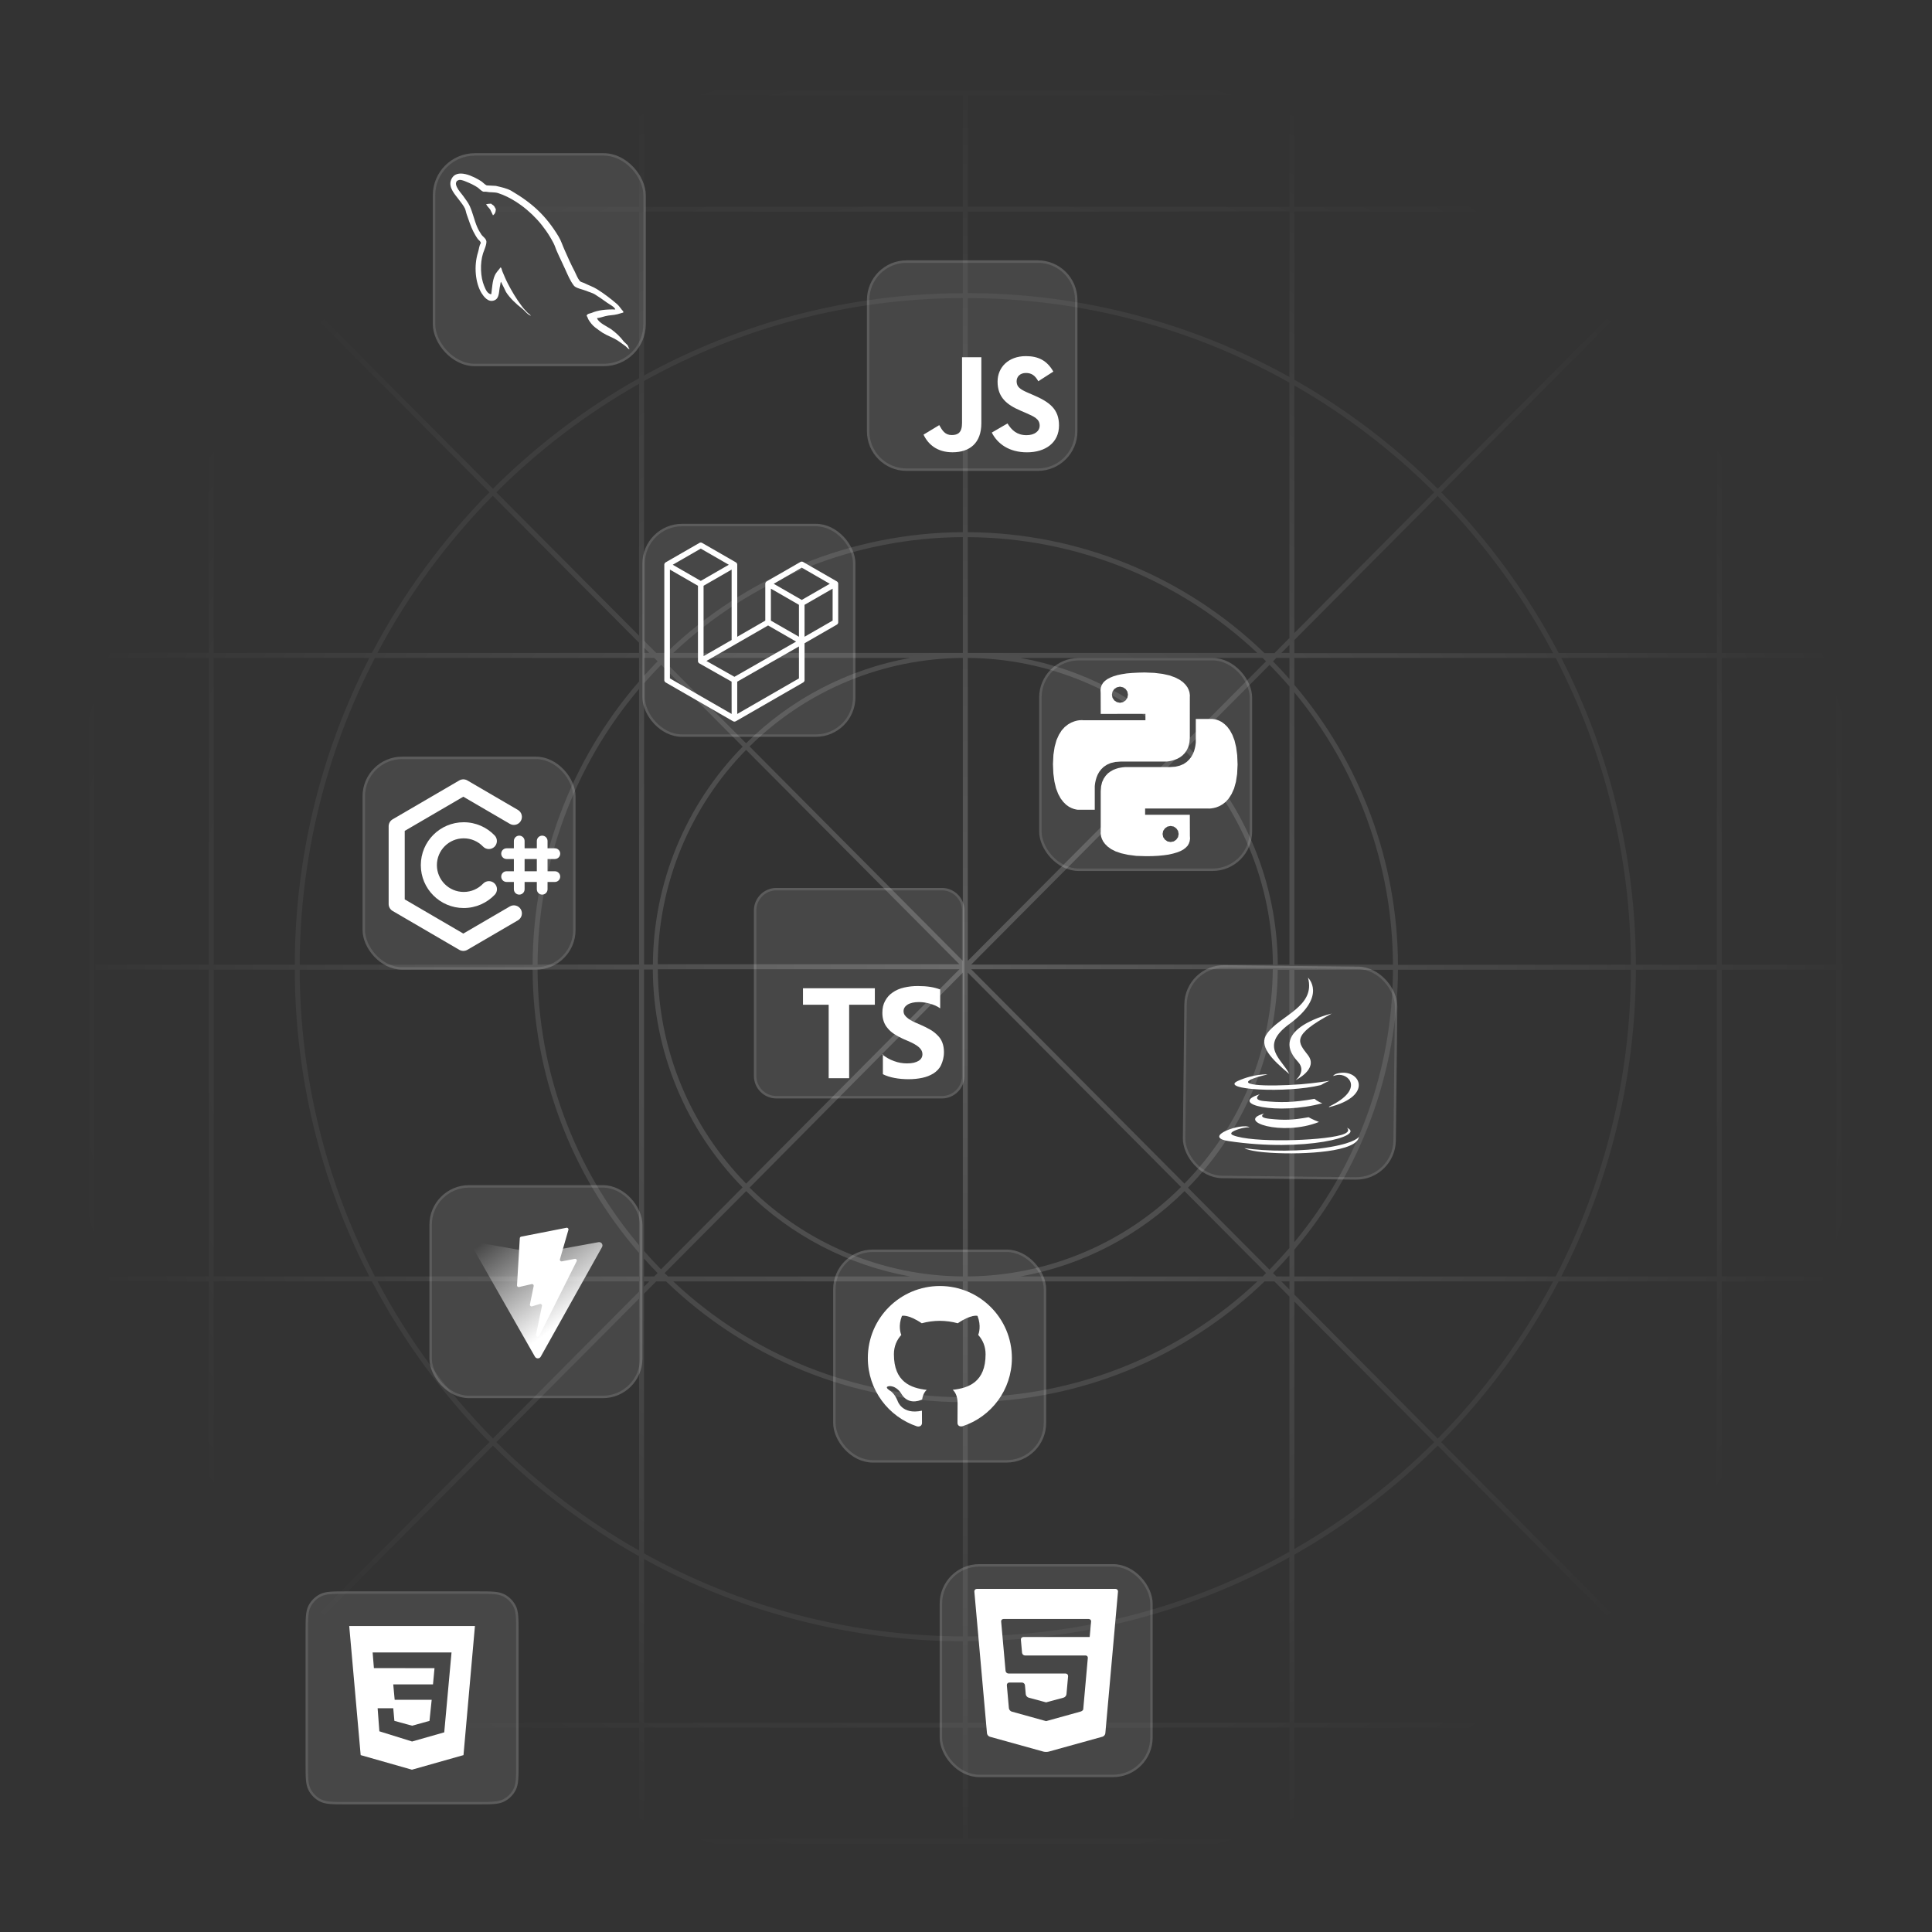 <svg xmlns="http://www.w3.org/2000/svg" xmlns:xlink="http://www.w3.org/1999/xlink" version="1.1" width="1000" height="1000" viewBox="0 0 1000 1000" xml:space="preserve">
<rect x="0" y="0" width="1000" height="1000" fill="#333333" stroke="none"/>
<desc>Created with Fabric.js 3.5.0</desc>
<defs>
</defs>
<rect x="0" y="0" width="100%" height="100%" fill="rgba(0,0,0,0)"/>
<g transform="matrix(0.111 0 0 0.111 245.56 447.792)" id="199814">
<g style="" vector-effect="non-scaling-stroke">
		<g transform="matrix(50 0 0 50 -72.426 0.007)" id="700717">
<path style="stroke: none; stroke-width: 1; stroke-dasharray: none; stroke-linecap: butt; stroke-dashoffset: 0; stroke-linejoin: miter; stroke-miterlimit: 4; is-custom-font: none; font-file-url: none; fill: rgb(255,255,255); fill-rule: nonzero; opacity: 1;" transform=" translate(-6.551, -8)" d="M 7 5.5 C 5.619 5.5 4.5 6.619 4.5 8 C 4.5 9.381 5.619 10.5 7 10.5 C 7.712 10.5 8.354 10.204 8.81 9.725 C 9.096 9.425 9.571 9.414 9.87 9.7 C 10.17 9.986 10.182 10.46 9.896 10.76 C 9.168 11.523 8.139 12 7 12 C 4.791 12 3 10.209 3 8 C 3 5.791 4.791 4 7 4 C 8.134 4 9.16 4.473 9.887 5.231 C 10.173 5.53 10.164 6.004 9.865 6.291 C 9.566 6.578 9.091 6.568 8.804 6.269 C 8.348 5.794 7.709 5.5 7 5.5 Z" stroke-linecap="round"/>
</g>
		<g transform="matrix(50 0 0 50 -89.283 0.001)" id="449006">
<path style="stroke: none; stroke-width: 1; stroke-dasharray: none; stroke-linecap: butt; stroke-dashoffset: 0; stroke-linejoin: miter; stroke-miterlimit: 4; is-custom-font: none; font-file-url: none; fill: rgb(255,255,255); fill-rule: nonzero; opacity: 1;" transform=" translate(-6.214, -8)" d="M 6.586 0.102 C 6.82 -0.034 7.109 -0.034 7.342 0.102 L 12.056 2.852 C 12.414 3.061 12.535 3.52 12.326 3.878 C 12.118 4.236 11.659 4.357 11.301 4.148 L 6.964 1.618 L 1.5 4.806 V 11.194 L 6.964 14.382 L 11.301 11.852 C 11.659 11.643 12.118 11.764 12.326 12.122 C 12.535 12.48 12.414 12.939 12.056 13.148 L 7.342 15.898 C 7.109 16.034 6.82 16.034 6.586 15.898 L 0.372 12.273 C 0.142 12.138 0 11.892 0 11.625 V 4.375 C 0 4.108 0.142 3.862 0.372 3.727 L 6.586 0.102 Z" stroke-linecap="round"/>
</g>
		<g transform="matrix(50 0 0 50 208.995 0)" id="340310">
<path style="stroke: none; stroke-width: 1; stroke-dasharray: none; stroke-linecap: butt; stroke-dashoffset: 0; stroke-linejoin: miter; stroke-miterlimit: 4; is-custom-font: none; font-file-url: none; fill: rgb(255,255,255); fill-rule: nonzero; opacity: 1;" transform=" translate(-12.18, -8)" d="M 12.18 5.25 C 12.456 5.25 12.68 5.474 12.68 5.75 V 10.25 C 12.68 10.526 12.456 10.75 12.18 10.75 C 11.904 10.75 11.68 10.526 11.68 10.25 V 5.75 C 11.68 5.474 11.904 5.25 12.18 5.25 Z" stroke-linecap="round"/>
</g>
		<g transform="matrix(50 0 0 50 316.005 0)" id="826143">
<path style="stroke: none; stroke-width: 1; stroke-dasharray: none; stroke-linecap: butt; stroke-dashoffset: 0; stroke-linejoin: miter; stroke-miterlimit: 4; is-custom-font: none; font-file-url: none; fill: rgb(255,255,255); fill-rule: nonzero; opacity: 1;" transform=" translate(-14.32, -8)" d="M 14.32 5.25 C 14.596 5.25 14.82 5.474 14.82 5.75 V 10.25 C 14.82 10.526 14.596 10.75 14.32 10.75 C 14.044 10.75 13.82 10.526 13.82 10.25 V 5.75 C 13.82 5.474 14.044 5.25 14.32 5.25 Z" stroke-linecap="round"/>
</g>
		<g transform="matrix(50 0 0 50 262.5 -53.504)" id="309558">
<path style="stroke: none; stroke-width: 1; stroke-dasharray: none; stroke-linecap: butt; stroke-dashoffset: 0; stroke-linejoin: miter; stroke-miterlimit: 4; is-custom-font: none; font-file-url: none; fill: rgb(255,255,255); fill-rule: nonzero; opacity: 1;" transform=" translate(-13.25, -6.93)" d="M 10.5 6.93 C 10.5 6.654 10.724 6.43 11 6.43 H 15.5 C 15.776 6.43 16 6.654 16 6.93 C 16 7.206 15.776 7.43 15.5 7.43 H 11 C 10.724 7.43 10.5 7.206 10.5 6.93 Z" stroke-linecap="round"/>
</g>
		<g transform="matrix(50 0 0 50 262.5 53.504)" id="582192">
<path style="stroke: none; stroke-width: 1; stroke-dasharray: none; stroke-linecap: butt; stroke-dashoffset: 0; stroke-linejoin: miter; stroke-miterlimit: 4; is-custom-font: none; font-file-url: none; fill: rgb(255,255,255); fill-rule: nonzero; opacity: 1;" transform=" translate(-13.25, -9.07)" d="M 10.5 9.07 C 10.5 8.794 10.724 8.57 11 8.57 H 15.5 C 15.776 8.57 16 8.794 16 9.07 C 16 9.346 15.776 9.57 15.5 9.57 H 11 C 10.724 9.57 10.5 9.346 10.5 9.07 Z" stroke-linecap="round"/>
</g>
</g>
</g>
<g transform="matrix(4.083 0 0 3.789 667.215 551.514)" id="75686">
<path style="stroke: none; stroke-width: 0; stroke-dasharray: none; stroke-linecap: butt; stroke-dashoffset: 0; stroke-linejoin: miter; stroke-miterlimit: 4; is-custom-font: none; font-file-url: none; fill: rgb(255,255,255); fill-rule: nonzero; opacity: 1;" vector-effect="non-scaling-stroke" transform=" translate(-12, -12)" d="M 8.851 18.56 s -0.917 0.534 0.653 0.714 c 1.902 0.218 2.874 0.187 4.969 -0.211 c 0 0 0.552 0.346 1.321 0.646 c -4.699 2.013 -10.633 -0.118 -6.943 -1.149 M 8.276 15.933 s -1.028 0.761 0.542 0.924 c 2.032 0.209 3.636 0.227 6.413 -0.308 c 0 0 0.384 0.389 0.987 0.602 c -5.679 1.661 -12.007 0.13 -7.942 -1.218 M 13.116 11.475 c 1.158 1.333 -0.304 2.533 -0.304 2.533 s 2.939 -1.518 1.589 -3.418 c -1.261 -1.772 -2.228 -2.652 3.007 -5.688 c 0 -0.001 -8.216 2.051 -4.292 6.573 M 19.33 20.504 s 0.679 0.559 -0.747 0.991 c -2.712 0.822 -11.288 1.069 -13.669 0.033 c -0.856 -0.373 0.75 -0.89 1.254 -0.998 c 0.527 -0.114 0.828 -0.093 0.828 -0.093 c -0.953 -0.671 -6.156 1.317 -2.643 1.887 c 9.58 1.553 17.462 -0.7 14.977 -1.82 M 9.292 13.21 s -4.362 1.036 -1.544 1.412 c 1.189 0.159 3.561 0.123 5.77 -0.062 c 1.806 -0.152 3.618 -0.477 3.618 -0.477 s -0.637 0.272 -1.098 0.587 c -4.429 1.165 -12.986 0.623 -10.522 -0.568 c 2.082 -1.006 3.776 -0.892 3.776 -0.892 M 17.116 17.584 c 4.503 -2.34 2.421 -4.589 0.968 -4.285 c -0.355 0.074 -0.515 0.138 -0.515 0.138 s 0.132 -0.207 0.385 -0.297 c 2.875 -1.011 5.086 2.981 -0.928 4.562 c 0 -0.001 0.07 -0.062 0.09 -0.118 M 14.401 0 s 2.494 2.494 -2.365 6.33 c -3.896 3.077 -0.888 4.832 -0.001 6.836 c -2.274 -2.053 -3.943 -3.858 -2.824 -5.539 c 1.644 -2.469 6.197 -3.665 5.19 -7.627 M 9.734 23.924 c 4.322 0.277 10.959 -0.153 11.116 -2.198 c 0 0 -0.302 0.775 -3.572 1.391 c -3.688 0.694 -8.239 0.613 -10.937 0.168 c 0 -0.001 0.553 0.457 3.393 0.639" stroke-linecap="round"/>
</g>
<g transform="matrix(3.962 0 0 3.962 592.795 395.618)" id="798480">
<path style="stroke: none; stroke-width: 0; stroke-dasharray: none; stroke-linecap: butt; stroke-dashoffset: 0; stroke-linejoin: miter; stroke-miterlimit: 4; is-custom-font: none; font-file-url: none; fill: rgb(255,255,255); fill-rule: nonzero; opacity: 1;" vector-effect="non-scaling-stroke" transform=" translate(-12.06, -12)" d="M 14.31 0.18 l 0.9 0.2 l 0.73 0.26 l 0.59 0.3 l 0.45 0.32 l 0.34 0.34 l 0.25 0.34 l 0.16 0.33 l 0.1 0.3 l 0.04 0.26 l 0.02 0.2 l -0.01 0.13 V 8.5 l -0.05 0.63 l -0.13 0.55 l -0.21 0.46 l -0.26 0.38 l -0.3 0.31 l -0.33 0.25 l -0.35 0.19 l -0.35 0.14 l -0.33 0.1 l -0.3 0.07 l -0.26 0.04 l -0.21 0.02 H 8.83 l -0.69 0.05 l -0.59 0.14 l -0.5 0.22 l -0.41 0.27 l -0.33 0.32 l -0.27 0.35 l -0.2 0.36 l -0.15 0.37 l -0.1 0.35 l -0.07 0.32 l -0.04 0.27 l -0.02 0.21 v 3.06 H 3.23 l -0.21 -0.03 l -0.28 -0.07 l -0.32 -0.12 l -0.35 -0.18 l -0.36 -0.26 l -0.36 -0.36 l -0.35 -0.46 l -0.32 -0.59 l -0.28 -0.73 l -0.21 -0.88 l -0.14 -1.05 L 0 11.97 l 0.06 -1.22 l 0.16 -1.04 l 0.24 -0.87 l 0.32 -0.71 l 0.36 -0.57 l 0.4 -0.44 l 0.42 -0.33 l 0.42 -0.24 l 0.4 -0.16 l 0.36 -0.1 l 0.32 -0.05 l 0.24 -0.01 h 0.16 l 0.06 0.01 h 8.16 v -0.83 H 6.24 l -0.01 -2.75 l -0.02 -0.37 l 0.05 -0.34 l 0.11 -0.31 l 0.17 -0.28 l 0.25 -0.26 l 0.31 -0.23 l 0.38 -0.2 l 0.44 -0.18 l 0.51 -0.15 l 0.58 -0.12 l 0.64 -0.1 l 0.71 -0.06 l 0.77 -0.04 l 0.84 -0.02 l 1.27 0.05 l 1.07 0.13 z m -6.3 1.98 l -0.23 0.33 l -0.08 0.41 l 0.08 0.41 l 0.23 0.34 l 0.33 0.22 l 0.41 0.09 l 0.41 -0.09 l 0.33 -0.22 l 0.23 -0.34 l 0.08 -0.41 l -0.08 -0.41 l -0.23 -0.33 l -0.33 -0.22 l -0.41 -0.09 l -0.41 0.09 l -0.33 0.22 z M 21.1 6.11 l 0.28 0.06 l 0.32 0.12 l 0.35 0.18 l 0.36 0.27 l 0.36 0.35 l 0.35 0.47 l 0.32 0.59 l 0.28 0.73 l 0.21 0.88 l 0.14 1.04 l 0.05 1.23 l -0.06 1.23 l -0.16 1.04 l -0.24 0.86 l -0.32 0.71 l -0.36 0.57 l -0.4 0.45 l -0.42 0.33 l -0.42 0.24 l -0.4 0.16 l -0.36 0.09 l -0.32 0.05 l -0.24 0.02 l -0.16 -0.01 h -8.22 v 0.82 h 5.84 l 0.01 2.76 l 0.02 0.36 l -0.05 0.34 l -0.11 0.31 l -0.17 0.29 l -0.25 0.25 l -0.31 0.24 l -0.38 0.2 l -0.44 0.17 l -0.51 0.15 l -0.58 0.13 l -0.64 0.09 l -0.71 0.07 l -0.77 0.04 l -0.84 0.01 l -1.27 -0.04 l -1.07 -0.14 l -0.9 -0.2 l -0.73 -0.25 l -0.59 -0.3 l -0.45 -0.33 l -0.34 -0.34 l -0.25 -0.34 l -0.16 -0.33 l -0.1 -0.3 l -0.04 -0.25 l -0.02 -0.2 l 0.01 -0.13 v -5.34 l 0.05 -0.64 l 0.13 -0.54 l 0.21 -0.46 l 0.26 -0.38 l 0.3 -0.32 l 0.33 -0.24 l 0.35 -0.2 l 0.35 -0.14 l 0.33 -0.1 l 0.3 -0.06 l 0.26 -0.04 l 0.21 -0.02 l 0.13 -0.01 h 5.84 l 0.69 -0.05 l 0.59 -0.14 l 0.5 -0.21 l 0.41 -0.28 l 0.33 -0.32 l 0.27 -0.35 l 0.2 -0.36 l 0.15 -0.36 l 0.1 -0.35 l 0.07 -0.32 l 0.04 -0.28 l 0.02 -0.21 V 6.07 h 2.09 l 0.14 0.01 l 0.21 0.03 z m -6.47 14.25 l -0.23 0.33 l -0.08 0.41 l 0.08 0.41 l 0.23 0.33 l 0.33 0.23 l 0.41 0.08 l 0.41 -0.08 l 0.33 -0.23 l 0.23 -0.33 l 0.08 -0.41 l -0.08 -0.41 l -0.23 -0.33 l -0.33 -0.23 l -0.41 -0.08 l -0.41 0.08 l -0.33 0.23 z" stroke-linecap="round"/>
</g>
<g transform="matrix(0.181 0 0 0.181 388.851 327.169)" id="784588">
<path style="stroke: none; stroke-width: 0; stroke-dasharray: none; stroke-linecap: butt; stroke-dashoffset: 0; stroke-linejoin: miter; stroke-miterlimit: 4; is-custom-font: none; font-file-url: none; fill: rgb(255,255,255); fill-rule: nonzero; opacity: 1;" vector-effect="non-scaling-stroke" transform=" translate(-255.985, -255.999)" d="M 504.4 115.83 a 5.72 5.72 0 0 0 -0.28 -0.68 a 8.52 8.52 0 0 0 -0.53 -1.25 a 6 6 0 0 0 -0.54 -0.71 a 9.36 9.36 0 0 0 -0.72 -0.94 c -0.23 -0.22 -0.52 -0.4 -0.77 -0.6 a 8.84 8.84 0 0 0 -0.9 -0.68 L 404.4 55.55 a 8 8 0 0 0 -8 0 L 300.12 111 h 0 a 8.07 8.07 0 0 0 -0.88 0.69 a 7.68 7.68 0 0 0 -0.78 0.6 a 8.23 8.23 0 0 0 -0.72 0.93 c -0.17 0.24 -0.39 0.45 -0.54 0.71 a 9.7 9.7 0 0 0 -0.52 1.25 c -0.08 0.23 -0.21 0.44 -0.28 0.68 a 8.08 8.08 0 0 0 -0.28 2.08 V 223.18 l -80.22 46.19 V 63.44 a 7.8 7.8 0 0 0 -0.28 -2.09 c -0.06 -0.24 -0.2 -0.45 -0.28 -0.68 a 8.35 8.35 0 0 0 -0.52 -1.24 c -0.14 -0.26 -0.37 -0.47 -0.54 -0.72 a 9.36 9.36 0 0 0 -0.72 -0.94 a 9.46 9.46 0 0 0 -0.78 -0.6 a 9.8 9.8 0 0 0 -0.88 -0.68 h 0 L 115.61 1.07 a 8 8 0 0 0 -8 0 L 11.34 56.49 h 0 a 6.52 6.52 0 0 0 -0.88 0.69 a 7.81 7.81 0 0 0 -0.79 0.6 a 8.15 8.15 0 0 0 -0.71 0.93 c -0.18 0.25 -0.4 0.46 -0.55 0.72 a 7.88 7.88 0 0 0 -0.51 1.24 a 6.46 6.46 0 0 0 -0.29 0.67 a 8.18 8.18 0 0 0 -0.28 2.1 v 329.7 a 8 8 0 0 0 4 6.95 l 192.5 110.84 a 8.83 8.83 0 0 0 1.33 0.54 c 0.21 0.08 0.41 0.2 0.63 0.26 a 7.92 7.92 0 0 0 4.1 0 c 0.2 -0.05 0.37 -0.16 0.55 -0.22 a 8.6 8.6 0 0 0 1.4 -0.58 L 404.4 400.09 a 8 8 0 0 0 4 -6.95 V 287.88 l 92.24 -53.11 a 8 8 0 0 0 4 -7 V 117.92 A 8.63 8.63 0 0 0 504.4 115.83 Z M 111.6 17.28 h 0 l 80.19 46.15 l -80.2 46.18 L 31.41 63.44 Z m 88.25 60 V 278.6 l -46.53 26.79 l -33.69 19.4 V 123.5 l 46.53 -26.79 Z m 0 412.78 L 23.37 388.5 V 77.32 L 57.06 96.7 l 46.52 26.8 V 338.68 a 6.94 6.94 0 0 0 0.12 0.9 a 8 8 0 0 0 0.16 1.18 h 0 a 5.92 5.92 0 0 0 0.38 0.9 a 6.38 6.38 0 0 0 0.42 1 v 0 a 8.54 8.54 0 0 0 0.6 0.78 a 7.62 7.62 0 0 0 0.66 0.84 l 0 0 c 0.23 0.22 0.52 0.38 0.77 0.58 a 8.93 8.93 0 0 0 0.86 0.66 l 0 0 l 0 0 l 92.19 52.18 Z m 8 -106.17 l -80.06 -45.32 l 84.09 -48.41 l 92.26 -53.11 l 80.13 46.13 l -58.8 33.56 Z m 184.52 4.57 L 215.88 490.11 V 397.8 L 346.6 323.2 l 45.77 -26.15 Z m 0 -119.13 L 358.68 250 l -46.53 -26.79 V 131.79 l 33.69 19.4 L 392.37 178 Z m 8 -105.28 l -80.2 -46.17 l 80.2 -46.16 l 80.18 46.15 Z m 8 105.28 V 178 L 455 151.19 l 33.68 -19.4 v 91.39 h 0 Z" stroke-linecap="round"/>
</g>
<g transform="matrix(0.181 0 0 0.181 279.438 135.313)" id="124805">
<g style="" vector-effect="non-scaling-stroke">
		<g transform="matrix(21.333 0 0 21.333 -139.925 -148.459)" id="772352">
<path style="stroke: none; stroke-width: 1; stroke-dasharray: none; stroke-linecap: butt; stroke-dashoffset: 0; stroke-linejoin: miter; stroke-miterlimit: 4; is-custom-font: none; font-file-url: none; fill: rgb(255,255,255); fill-rule: evenodd; opacity: 1;" transform=" translate(-5.441, -5.041)" d="M 5.457 4.257 c -0.277 0 -0.472 0.033 -0.669 0.082 v 0.033 H 4.82 c 0.132 0.261 0.36 0.441 0.522 0.67 c 0.131 0.261 0.246 0.521 0.376 0.783 C 5.734 5.808 5.75 5.791 5.75 5.791 c 0.23 -0.162 0.344 -0.424 0.344 -0.816 C 5.996 4.86 5.98 4.747 5.898 4.632 C 5.8 4.469 5.588 4.388 5.457 4.257 L 5.457 4.257 z" stroke-linecap="round"/>
</g>
		<g transform="matrix(21.333 0 0 21.333 -0.012 0.009)" id="166982">
<path style="stroke: none; stroke-width: 1; stroke-dasharray: none; stroke-linecap: butt; stroke-dashoffset: 0; stroke-linejoin: miter; stroke-miterlimit: 4; is-custom-font: none; font-file-url: none; fill: rgb(255,255,255); fill-rule: evenodd; opacity: 1;" transform=" translate(-11.999, -12.001)" d="M 22.107 18.442 c -1.307 -0.033 -2.318 0.098 -3.167 0.457 c -0.245 0.098 -0.636 0.098 -0.67 0.408 c 0.131 0.13 0.147 0.342 0.262 0.523 c 0.196 0.326 0.537 0.766 0.848 0.996 c 0.343 0.261 0.686 0.521 1.045 0.75 c 0.636 0.393 1.355 0.621 1.974 1.013 c 0.36 0.228 0.718 0.522 1.079 0.767 c 0.179 0.13 0.292 0.343 0.521 0.424 V 23.73 c -0.115 -0.146 -0.147 -0.359 -0.261 -0.523 c -0.163 -0.162 -0.327 -0.31 -0.49 -0.472 c -0.474 -0.637 -1.062 -1.191 -1.697 -1.648 c -0.523 -0.36 -1.666 -0.85 -1.877 -1.452 c 0 0 -0.017 -0.017 -0.033 -0.033 c 0.359 -0.033 0.784 -0.164 1.127 -0.263 c 0.554 -0.146 1.06 -0.113 1.631 -0.26 c 0.262 -0.066 0.523 -0.148 0.785 -0.228 v -0.148 c -0.295 -0.293 -0.506 -0.686 -0.817 -0.963 c -0.832 -0.718 -1.747 -1.419 -2.693 -2.008 c -0.507 -0.327 -1.16 -0.538 -1.699 -0.816 c -0.195 -0.098 -0.521 -0.146 -0.636 -0.311 c -0.294 -0.359 -0.458 -0.832 -0.67 -1.257 c -0.473 -0.897 -0.931 -1.892 -1.338 -2.84 c -0.294 -0.636 -0.473 -1.272 -0.832 -1.86 c -1.682 -2.775 -3.51 -4.456 -6.317 -6.105 C 7.579 2.2 6.861 2.053 6.094 1.874 C 5.685 1.856 5.278 1.825 4.87 1.809 C 4.608 1.694 4.346 1.384 4.118 1.237 c -0.931 -0.587 -3.329 -1.86 -4.015 -0.179 c -0.441 1.062 0.653 2.106 1.029 2.645 c 0.277 0.375 0.637 0.8 0.832 1.224 C 2.078 5.204 2.11 5.498 2.225 5.791 c 0.261 0.718 0.505 1.518 0.849 2.188 C 3.253 8.322 3.449 8.682 3.677 8.99 c 0.132 0.181 0.36 0.261 0.409 0.556 C 3.858 9.872 3.84 10.362 3.71 10.77 c -0.587 1.845 -0.359 4.13 0.474 5.484 c 0.261 0.408 0.881 1.306 1.714 0.963 c 0.734 -0.293 0.571 -1.224 0.783 -2.039 c 0.049 -0.197 0.016 -0.327 0.114 -0.457 v 0.033 c 0.228 0.456 0.457 0.896 0.67 1.355 c 0.506 0.799 1.387 1.632 2.123 2.186 c 0.391 0.295 0.701 0.8 1.191 0.98 v -0.049 h -0.032 c -0.098 -0.146 -0.245 -0.212 -0.375 -0.326 c -0.294 -0.294 -0.62 -0.653 -0.849 -0.98 c -0.685 -0.914 -1.29 -1.926 -1.828 -2.971 c -0.262 -0.507 -0.49 -1.062 -0.702 -1.567 c -0.098 -0.195 -0.098 -0.49 -0.261 -0.587 c -0.246 0.359 -0.604 0.669 -0.783 1.109 c -0.31 0.703 -0.343 1.568 -0.458 2.466 c -0.065 0.017 -0.032 0 -0.065 0.032 c -0.522 -0.13 -0.701 -0.669 -0.898 -1.125 c -0.489 -1.16 -0.572 -3.021 -0.147 -4.36 c 0.114 -0.342 0.605 -1.419 0.408 -1.746 C 4.689 8.859 4.363 8.682 4.184 8.436 c -0.212 -0.31 -0.442 -0.701 -0.587 -1.045 c -0.392 -0.914 -0.589 -1.926 -1.012 -2.84 c -0.196 -0.425 -0.54 -0.866 -0.816 -1.257 C 1.458 2.853 1.115 2.543 0.87 2.021 c -0.081 -0.18 -0.195 -0.474 -0.065 -0.669 c 0.032 -0.131 0.098 -0.18 0.229 -0.213 C 1.245 0.96 1.85 1.188 2.061 1.286 C 2.666 1.53 3.172 1.76 3.677 2.102 c 0.229 0.164 0.474 0.474 0.767 0.556 h 0.343 c 0.522 0.113 1.11 0.032 1.6 0.179 c 0.864 0.277 1.648 0.685 2.35 1.126 c 2.138 1.355 3.901 3.282 5.092 5.583 c 0.196 0.375 0.279 0.718 0.458 1.109 c 0.343 0.802 0.768 1.618 1.11 2.4 c 0.343 0.767 0.67 1.55 1.16 2.188 c 0.244 0.342 1.224 0.522 1.665 0.702 c 0.326 0.146 0.832 0.277 1.126 0.456 c 0.555 0.342 1.109 0.735 1.632 1.111 C 21.241 17.708 22.058 18.115 22.107 18.442 L 22.107 18.442 z" stroke-linecap="round"/>
</g>
</g>
</g>
<g transform="matrix(1.367 0 0 1.367 500.015 500.015)" id="982788">
<g style="" vector-effect="non-scaling-stroke">
		<g transform="matrix(1 0 0 1 -0.001 0.438)" id="344617">
<radialGradient id="SVGID_6" gradientUnits="userSpaceOnUse" gradientTransform="matrix(0 349.759 -349.759 0 332 332.938)" cx="0" cy="0" r="1" fx="0" fy="0">
<stop offset="0%" style="stop-color:rgb(255,255,255);stop-opacity: 1"/>
<stop offset="100%" style="stop-color:rgb(255,255,255);stop-opacity: 0"/>
</radialGradient>
<path style="stroke: none; stroke-width: 1; stroke-dasharray: none; stroke-linecap: butt; stroke-dashoffset: 0; stroke-linejoin: miter; stroke-miterlimit: 4; is-custom-font: none; font-file-url: none; fill: url(#SVGID_6); fill-rule: nonzero; opacity: 0.2;" transform=" translate(-332, -332.938)" d="M 663.459 504.085 V 333.877 H 663.999 V 331.998 H 663.459 V 161.791 C 663.449 120.049 647.205 79.947 618.163 49.966 V 46.877 H 663.459 V 44.986 H 619.475 L 661.709 2.521 L 660.422 1.234 L 618.201 43.699 V 2.148 H 616.323 V 44.986 H 613.131 C 583.581 16.738 544.283 0.963 503.404 0.938 H 160.042 C 119.18 0.976 79.903 16.75 50.366 44.986 H 47.162 V 2.148 H 45.296 V 43.66 L 3.075 1.195 L 1.789 2.482 L 44.009 44.947 H 2.677 V 46.826 H 45.296 V 49.966 C 16.25 79.945 0.006 120.048 0 161.791 V 504.085 C 0.006 545.827 16.25 585.93 45.296 615.909 V 619.049 H 2.677 V 620.928 H 43.971 L 1.75 663.393 L 3.037 664.68 L 45.258 622.215 V 663.728 H 47.123 V 620.889 H 50.328 C 79.874 649.134 119.167 664.909 160.042 664.937 H 503.404 C 544.27 664.902 583.552 649.128 613.093 620.889 H 616.284 V 663.728 H 618.163 V 622.215 L 660.383 664.68 L 661.67 663.393 L 619.437 620.928 H 663.999 V 619.049 H 618.163 V 615.909 C 647.198 585.923 663.441 545.825 663.459 504.085 Z M 661.58 504.085 C 661.577 544.662 646.041 583.698 618.163 613.181 V 451.904 H 660.911 V 450.038 H 618.163 V 333.877 H 661.58 V 504.085 Z M 449.525 450.038 L 448.238 448.751 C 450.374 446.581 452.446 444.35 454.453 442.06 V 450.038 H 449.525 Z M 454.453 451.917 V 454.993 L 451.391 451.917 H 454.453 Z M 210.073 450.038 V 443.282 C 211.746 445.148 213.471 446.963 215.221 448.751 L 213.934 450.038 H 210.073 Z M 212.068 451.917 L 210.073 453.899 V 451.904 L 212.068 451.917 Z M 213.934 215.837 L 215.221 217.124 C 213.471 218.912 211.746 220.74 210.073 222.593 V 215.837 H 213.934 Z M 210.073 213.958 V 211.977 L 212.068 213.971 L 210.073 213.958 Z M 454.453 215.837 V 223.815 C 452.446 221.525 450.374 219.294 448.238 217.124 L 449.525 215.837 H 454.453 Z M 451.391 213.958 L 454.453 210.883 V 213.958 H 451.391 Z M 454.453 331.985 H 450.052 C 449.857 301.112 437.666 271.524 416.055 249.474 L 446.938 218.462 C 449.512 221.096 452.026 223.828 454.479 226.659 L 454.453 331.985 Z M 456.319 228.885 C 480.321 257.894 493.511 294.334 493.637 331.985 H 456.319 V 228.885 Z M 414.729 250.761 C 436.001 272.447 448 301.558 448.187 331.934 H 333.981 L 414.729 250.761 Z M 332.669 330.544 V 215.837 C 362.941 216.048 391.925 228.115 413.404 249.449 L 332.669 330.544 Z M 330.79 330.544 L 250.042 249.359 C 271.545 228.064 300.528 216.032 330.79 215.837 V 330.544 Z M 329.503 331.831 H 215.272 C 215.466 301.456 227.464 272.348 248.729 250.658 L 329.503 331.831 Z M 329.503 333.71 L 248.755 414.882 C 227.49 393.193 215.492 364.084 215.298 333.71 H 329.503 Z M 330.79 334.997 V 450.038 C 300.512 449.826 271.523 437.754 250.042 416.414 L 330.79 334.997 Z M 332.669 334.997 L 413.404 416.169 C 391.969 437.601 362.979 449.763 332.669 450.038 V 334.997 Z M 333.956 333.71 H 448.148 C 447.961 364.086 435.962 393.197 414.691 414.882 L 333.956 333.71 Z M 445.587 217.124 L 414.704 248.149 C 397.752 231.332 376.09 220.063 352.589 215.837 H 444.275 L 445.587 217.124 Z M 332.669 213.958 V 170.116 C 373.451 170.316 412.636 185.99 442.306 213.971 L 332.669 213.958 Z M 330.79 213.958 H 221.153 C 250.817 185.969 290.006 170.294 330.79 170.103 V 213.958 Z M 310.857 215.837 C 287.349 220.064 265.678 231.332 248.717 248.149 L 217.833 217.124 L 219.12 215.837 H 310.857 Z M 216.546 218.411 L 247.43 249.423 C 225.809 271.466 213.615 301.058 213.432 331.934 H 210.099 V 225.437 C 212.171 223.056 214.32 220.727 216.546 218.475 V 218.411 Z M 208.208 331.934 H 169.77 C 169.914 293.706 183.523 256.751 208.208 227.56 V 331.934 Z M 208.208 333.813 V 438.187 C 183.523 408.996 169.914 372.041 169.77 333.813 H 208.208 Z M 210.073 333.813 H 213.406 C 213.587 364.685 225.781 394.274 247.404 416.311 L 216.52 447.336 C 214.294 445.084 212.145 442.755 210.086 440.374 L 210.073 333.813 Z M 217.872 448.751 L 248.755 417.726 C 265.707 434.537 287.362 445.804 310.857 450.038 H 219.184 L 217.872 448.751 Z M 330.79 451.917 V 495.772 C 290.006 495.581 250.817 479.906 221.153 451.917 H 330.79 Z M 332.669 451.917 H 442.306 C 412.636 479.898 373.451 495.572 332.669 495.772 V 451.917 Z M 352.589 450.038 C 376.099 445.817 397.771 434.548 414.729 417.726 L 445.613 448.751 L 444.326 450.038 H 352.589 Z M 446.913 447.465 L 416.029 416.439 C 437.643 394.397 449.835 364.812 450.027 333.941 H 454.428 V 439.268 C 452.026 442.047 449.521 444.779 446.913 447.465 Z M 456.319 333.941 H 493.637 C 493.511 371.592 480.321 408.032 456.319 437.041 V 333.941 Z M 495.554 332.063 C 495.411 293.201 481.511 255.645 456.319 226.054 V 215.837 H 555.276 C 573.903 251.725 583.668 291.551 583.753 331.985 L 495.554 332.063 Z M 456.319 214.035 V 209.068 L 510.597 154.52 C 527.98 172.126 542.698 192.176 554.285 214.035 H 456.319 Z M 456.319 206.417 V 112.66 C 475.677 123.752 493.482 137.355 509.272 153.117 L 456.319 206.417 Z M 454.453 208.296 L 448.753 214.035 H 445.034 C 414.881 184.857 374.627 168.446 332.669 168.225 V 79.588 C 375.332 79.682 417.26 90.705 454.453 111.605 V 208.296 Z M 330.79 168.225 C 288.842 168.423 248.589 184.806 218.425 213.958 H 214.706 L 210.073 209.3 V 110.987 C 247.008 90.475 288.542 79.668 330.79 79.576 V 168.225 Z M 208.208 207.434 L 154.161 153.117 C 170.252 137.067 188.431 123.255 208.208 112.055 V 207.434 Z M 208.208 210.098 V 213.958 H 109.122 C 120.705 192.096 135.424 172.045 152.81 154.443 L 208.208 210.098 Z M 208.208 215.85 V 224.729 C 182.35 254.5 168.043 292.566 167.891 331.998 H 79.706 C 79.789 291.56 89.554 251.729 108.183 215.837 L 208.208 215.85 Z M 167.891 333.877 C 168.043 373.309 182.35 411.376 208.208 441.146 V 450.038 H 108.183 C 89.556 414.15 79.791 374.324 79.706 333.89 L 167.891 333.877 Z M 208.208 451.904 V 455.765 L 152.874 511.394 C 135.488 493.791 120.77 473.741 109.187 451.878 L 208.208 451.904 Z M 208.208 458.441 V 553.82 C 188.431 542.62 170.252 528.808 154.161 512.758 L 208.208 458.441 Z M 210.073 456.562 L 214.706 451.904 H 218.425 C 248.587 481.061 288.84 497.449 330.79 497.651 V 586.313 C 288.542 586.21 247.009 575.398 210.073 554.888 V 456.562 Z M 332.669 497.651 C 374.617 497.45 414.869 481.067 445.034 451.917 H 448.753 L 454.453 457.656 V 554.271 C 417.259 575.169 375.332 586.195 332.669 586.3 V 497.651 Z M 456.319 459.535 L 509.272 512.771 C 493.476 528.526 475.672 542.129 456.319 553.228 V 459.535 Z M 456.319 456.884 V 451.917 H 554.285 C 542.698 473.777 527.98 493.827 510.597 511.432 L 456.319 456.884 Z M 456.319 450.038 V 439.898 C 481.511 410.307 495.411 372.752 495.554 333.89 H 583.753 C 583.668 374.324 573.903 414.15 555.276 450.038 H 456.319 Z M 585.619 333.89 H 616.284 V 450.038 H 557.386 C 575.862 414.1 585.539 374.287 585.619 333.877 V 333.89 Z M 585.619 332.011 C 585.541 291.597 575.864 251.78 557.386 215.837 H 616.284 V 331.985 L 585.619 332.011 Z M 556.395 213.984 C 544.651 191.619 529.664 171.113 511.923 153.13 L 615.1 49.451 L 615.19 49.528 C 615.576 49.927 615.962 50.352 616.348 50.815 V 213.971 L 556.395 213.984 Z M 613.685 48.151 L 510.597 151.792 C 494.435 135.66 476.179 121.771 456.319 110.498 V 46.865 H 612.346 L 613.685 48.151 Z M 454.453 109.456 C 417.202 88.73 375.298 77.802 332.669 77.697 V 46.813 H 454.453 V 109.456 Z M 332.669 44.986 V 2.817 H 454.453 V 44.986 H 332.669 Z M 330.79 44.986 H 210.073 V 2.817 H 330.79 V 44.986 Z M 330.79 46.865 V 77.748 C 288.576 77.847 247.064 88.56 210.073 108.902 V 46.865 H 330.79 Z M 208.208 109.919 C 187.938 121.29 169.32 135.383 152.874 151.805 L 49.787 48.164 L 51.074 46.877 H 208.208 V 109.919 Z M 48.333 49.528 L 48.41 49.451 L 151.536 153.117 C 133.787 171.096 118.796 191.603 107.051 213.971 H 47.162 V 50.764 C 47.612 50.352 47.934 49.927 48.333 49.528 Z M 106.073 215.837 C 87.599 251.772 77.922 291.58 77.84 331.985 H 47.162 V 215.837 H 106.073 Z M 77.84 333.864 C 77.918 374.278 87.595 414.096 106.073 450.038 H 47.162 V 333.877 L 77.84 333.864 Z M 107.051 451.891 C 118.796 474.259 133.787 494.766 151.536 512.745 L 48.41 616.424 L 48.333 616.347 C 47.934 615.948 47.561 615.523 47.162 615.06 V 451.904 L 107.051 451.891 Z M 49.774 617.724 L 152.861 514.083 C 169.311 530.506 187.927 544.602 208.195 555.982 V 619.036 H 51.112 L 49.774 617.724 Z M 210.073 557.025 C 247.064 577.366 288.576 588.08 330.79 588.178 V 619.062 H 210.073 V 557.025 Z M 330.79 620.889 V 663.058 H 210.073 V 620.889 H 330.79 Z M 332.669 620.889 H 454.453 V 663.058 H 332.669 V 620.889 Z M 332.669 619.011 V 588.127 C 375.298 588.022 417.202 577.094 454.453 556.368 V 618.959 L 332.669 619.011 Z M 456.319 555.377 C 476.179 544.104 494.435 530.216 510.597 514.083 L 613.685 617.724 L 612.398 619.011 H 456.319 V 555.377 Z M 615.1 616.347 L 615.01 616.424 L 511.897 512.758 C 529.639 494.775 544.625 474.269 556.37 451.904 H 616.258 V 615.112 L 615.1 616.347 Z M 661.58 161.791 V 331.998 H 618.163 V 215.837 H 660.911 V 213.958 H 618.163 V 52.733 C 646.032 82.206 661.567 121.227 661.58 161.791 Z M 610.39 44.947 H 456.319 V 2.817 H 503.404 C 543.114 2.846 581.34 17.913 610.39 44.986 V 44.947 Z M 160.003 2.778 H 208.208 V 44.947 H 53.069 C 82.121 17.89 120.341 2.838 160.042 2.817 L 160.003 2.778 Z M 1.866 504.085 V 161.791 C 1.874 121.212 17.414 82.176 45.296 52.694 V 213.932 H 2.574 V 215.837 H 45.296 V 331.985 H 2.419 V 333.864 H 45.296 V 450.038 H 2.574 V 451.917 H 45.296 V 613.156 C 17.42 583.68 1.88 544.654 1.866 504.085 Z M 53.069 620.928 H 208.208 V 663.097 H 160.042 C 120.331 663.055 82.109 647.975 53.069 620.889 V 620.928 Z M 503.456 663.097 H 456.319 V 620.889 H 610.39 C 581.338 647.96 543.114 663.027 503.404 663.058 L 503.456 663.097 Z" stroke-linecap="round"/>
</g>
		<g transform="matrix(1 0 0 1 -209.746 277.104)" id="643990">
<path style="stroke: none; stroke-width: 1; stroke-dasharray: none; stroke-linecap: butt; stroke-dashoffset: 0; stroke-linejoin: miter; stroke-miterlimit: 4; is-custom-font: none; font-file-url: none; fill: rgb(255,255,255); fill-opacity: 0.1; fill-rule: nonzero; opacity: 1;" transform=" translate(-122.254, -609.604)" d="M 82.864 584.71 C 82.864 579.582 82.864 577.019 83.878 575.067 C 84.732 573.423 86.073 572.082 87.717 571.228 C 89.669 570.214 92.232 570.214 97.36 570.214 H 147.148 C 152.276 570.214 154.839 570.214 156.791 571.228 C 158.435 572.082 159.776 573.423 160.63 575.067 C 161.644 577.019 161.644 579.582 161.644 584.71 V 634.499 C 161.644 639.626 161.644 642.19 160.63 644.141 C 159.776 645.785 158.435 647.126 156.791 647.98 C 154.839 648.994 152.276 648.994 147.148 648.994 H 97.36 C 92.232 648.994 89.669 648.994 87.717 647.98 C 86.073 647.126 84.732 645.785 83.878 644.141 C 82.864 642.19 82.864 639.626 82.864 634.499 V 584.71 Z" stroke-linecap="round"/>
</g>
		<g transform="matrix(1 0 0 1 -209.746 277.104)" id="382332">
<path style="stroke: rgb(255,255,255); stroke-opacity: 0.2; stroke-width: 0.938; stroke-dasharray: none; stroke-linecap: butt; stroke-dashoffset: 0; stroke-linejoin: miter; stroke-miterlimit: 4; is-custom-font: none; font-file-url: none; fill: none; fill-rule: nonzero; opacity: 1;" transform=" translate(-122.254, -609.604)" d="M 147.148 569.745 H 97.36 H 97.337 C 94.793 569.745 92.854 569.745 91.309 569.874 C 89.753 570.003 88.555 570.264 87.501 570.812 C 85.771 571.711 84.361 573.121 83.462 574.851 C 82.914 575.905 82.653 577.104 82.524 578.659 C 82.395 580.204 82.395 582.143 82.395 584.687 V 584.71 V 634.499 V 634.521 C 82.395 637.066 82.395 639.004 82.524 640.55 C 82.653 642.105 82.914 643.303 83.462 644.357 C 84.361 646.087 85.771 647.498 87.501 648.396 C 88.555 648.944 89.753 649.205 91.309 649.335 C 92.854 649.463 94.792 649.463 97.337 649.463 H 97.36 H 147.148 H 147.171 C 149.716 649.463 151.654 649.463 153.199 649.335 C 154.755 649.205 155.953 648.944 157.007 648.396 C 158.737 647.498 160.148 646.087 161.046 644.357 C 161.594 643.303 161.855 642.105 161.985 640.55 C 162.113 639.004 162.113 637.066 162.113 634.521 V 634.499 V 584.71 V 584.687 C 162.113 582.143 162.113 580.204 161.985 578.659 C 161.855 577.104 161.594 575.905 161.046 574.851 C 160.148 573.121 158.737 571.711 157.007 570.812 C 155.953 570.264 154.755 570.003 153.199 569.874 C 151.654 569.745 149.716 569.745 147.171 569.745 H 147.148 Z" stroke-linecap="round"/>
</g>
		<g transform="matrix(1 0 0 1 -209.747 277.104)" id="496463" clip-path="url(#CLIPPATH_9)">
<clipPath id="CLIPPATH_9">
	<rect transform="matrix(1 0 0 1 0 0)" id="clip0_415_11747" x="-27.198" y="-27.198" rx="0" ry="0" width="54.395" height="54.395"/>
</clipPath>
<path style="stroke: none; stroke-width: 1; stroke-dasharray: none; stroke-linecap: butt; stroke-dashoffset: 0; stroke-linejoin: miter; stroke-miterlimit: 4; is-custom-font: none; font-file-url: none; fill: rgb(255,255,255); fill-rule: nonzero; opacity: 1;" transform=" translate(-122.253, -609.605)" d="M 98.455 582.407 H 146.051 L 141.722 631.279 L 122.201 636.802 L 102.789 631.277 L 98.455 582.407 Z M 137.189 592.409 L 107.317 592.402 L 107.8 598.345 L 130.748 598.349 L 130.17 604.505 H 115.12 L 115.664 610.337 H 129.676 L 128.846 618.321 L 122.251 620.144 L 115.551 618.308 L 115.125 613.525 H 109.21 L 109.867 622.263 L 122.253 626.123 L 134.431 622.655 L 137.189 592.411 V 592.409 Z" stroke-linecap="round"/>
</g>
		<g transform="matrix(1 0 0 1 2.332 -227.336)" id="973435">
<path style="stroke: none; stroke-width: 1; stroke-dasharray: none; stroke-linecap: butt; stroke-dashoffset: 0; stroke-linejoin: miter; stroke-miterlimit: 4; is-custom-font: none; font-file-url: none; fill: rgb(255,255,255); fill-opacity: 0.1; fill-rule: nonzero; opacity: 1;" transform=" translate(-334.332, -105.164)" d="M 359.185 66.243 H 309.479 C 301.709 66.243 295.411 72.541 295.411 80.311 V 130.017 C 295.411 137.787 301.709 144.085 309.479 144.085 H 359.185 C 366.955 144.085 373.253 137.787 373.253 130.017 V 80.311 C 373.253 72.541 366.955 66.243 359.185 66.243 Z" stroke-linecap="round"/>
</g>
		<g transform="matrix(1 0 0 1 2.332 -227.336)" id="647012">
<path style="stroke: rgb(255,255,255); stroke-opacity: 0.2; stroke-width: 0.938; stroke-dasharray: none; stroke-linecap: butt; stroke-dashoffset: 0; stroke-linejoin: miter; stroke-miterlimit: 4; is-custom-font: none; font-file-url: none; fill: none; fill-rule: nonzero; opacity: 1;" transform=" translate(-334.332, -105.164)" d="M 359.185 65.774 H 309.479 C 301.451 65.774 294.942 72.282 294.942 80.311 V 130.017 C 294.942 138.046 301.451 144.554 309.479 144.554 H 359.185 C 367.214 144.554 373.722 138.046 373.722 130.017 V 80.311 C 373.722 72.283 367.214 65.774 359.185 65.774 Z" stroke-linecap="round"/>
</g>
		<g transform="matrix(1 0 0 1 9.556 -212.721)" id="691395">
<path style="stroke: none; stroke-width: 1; stroke-dasharray: none; stroke-linecap: butt; stroke-dashoffset: 0; stroke-linejoin: miter; stroke-miterlimit: 4; is-custom-font: none; font-file-url: none; fill: rgb(255,255,255); fill-rule: nonzero; opacity: 1;" transform=" translate(-341.556, -119.779)" d="M 347.7 127.057 C 349.268 129.617 351.308 131.499 354.916 131.499 C 357.947 131.499 359.883 129.984 359.883 127.891 C 359.883 125.383 357.894 124.494 354.558 123.035 L 352.729 122.251 C 347.451 120.002 343.944 117.185 343.944 111.229 C 343.944 105.743 348.124 101.567 354.657 101.567 C 359.307 101.567 362.651 103.186 365.06 107.424 L 359.364 111.081 C 358.11 108.832 356.757 107.946 354.657 107.946 C 352.514 107.946 351.156 109.305 351.156 111.081 C 351.156 113.275 352.515 114.164 355.654 115.523 L 357.482 116.306 C 363.697 118.971 367.206 121.688 367.206 127.797 C 367.206 134.383 362.033 137.991 355.085 137.991 C 348.292 137.991 343.903 134.753 341.756 130.51 L 347.7 127.057 Z M 321.861 127.691 C 323.01 129.73 324.055 131.453 326.568 131.453 C 328.971 131.453 330.487 130.513 330.487 126.857 V 101.985 H 337.802 V 126.956 C 337.802 134.53 333.361 137.977 326.879 137.977 C 321.023 137.977 317.631 134.946 315.906 131.296 L 321.861 127.691 Z" stroke-linecap="round"/>
</g>
		<g transform="matrix(1 0 0 1 -161.572 -267.444)" id="961809">
<rect style="stroke: none; stroke-width: 1; stroke-dasharray: none; stroke-linecap: butt; stroke-dashoffset: 0; stroke-linejoin: miter; stroke-miterlimit: 4; is-custom-font: none; font-file-url: none; fill: rgb(255,255,255); fill-opacity: 0.1; fill-rule: nonzero; opacity: 1;" x="-39.39" y="-39.39" rx="15.006" ry="15.006" width="78.78" height="78.78"/>
</g>
		<g transform="matrix(1 0 0 1 -161.572 -267.444)" id="219097">
<rect style="stroke: rgb(255,255,255); stroke-opacity: 0.2; stroke-width: 0.938; stroke-dasharray: none; stroke-linecap: butt; stroke-dashoffset: 0; stroke-linejoin: miter; stroke-miterlimit: 4; is-custom-font: none; font-file-url: none; fill: none; fill-rule: nonzero; opacity: 1;" x="-39.859" y="-39.859" rx="15.475" ry="15.475" width="79.718" height="79.718"/>
</g>
		<g transform="matrix(1 0.011 -0.011 1 122.703 40.276)" id="817579">
<rect style="stroke: none; stroke-width: 1; stroke-dasharray: none; stroke-linecap: butt; stroke-dashoffset: 0; stroke-linejoin: miter; stroke-miterlimit: 4; is-custom-font: none; font-file-url: none; fill: rgb(255,255,255); fill-opacity: 0.1; fill-rule: nonzero; opacity: 1;" x="-39.39" y="-39.39" rx="14.068" ry="14.068" width="78.78" height="78.78"/>
</g>
		<g transform="matrix(1 0.011 -0.011 1 122.703 40.277)" id="325127">
<rect style="stroke: rgb(255,255,255); stroke-opacity: 0.2; stroke-width: 0.938; stroke-dasharray: none; stroke-linecap: butt; stroke-dashoffset: 0; stroke-linejoin: miter; stroke-miterlimit: 4; is-custom-font: none; font-file-url: none; fill: none; fill-rule: nonzero; opacity: 1;" x="-39.859" y="-39.859" rx="14.537" ry="14.537" width="79.718" height="79.718"/>
</g>
		<g transform="matrix(1 0 0 1 -82.198 -127.11)" id="960372">
<rect style="stroke: none; stroke-width: 1; stroke-dasharray: none; stroke-linecap: butt; stroke-dashoffset: 0; stroke-linejoin: miter; stroke-miterlimit: 4; is-custom-font: none; font-file-url: none; fill: rgb(255,255,255); fill-opacity: 0.1; fill-rule: nonzero; opacity: 1;" x="-39.39" y="-39.39" rx="14.068" ry="14.068" width="78.78" height="78.78"/>
</g>
		<g transform="matrix(1 0 0 1 -82.198 -127.11)" id="870582">
<rect style="stroke: rgb(255,255,255); stroke-opacity: 0.2; stroke-width: 0.938; stroke-dasharray: none; stroke-linecap: butt; stroke-dashoffset: 0; stroke-linejoin: miter; stroke-miterlimit: 4; is-custom-font: none; font-file-url: none; fill: none; fill-rule: nonzero; opacity: 1;" x="-39.859" y="-39.859" rx="14.537" ry="14.537" width="79.718" height="79.718"/>
</g>
		<g transform="matrix(1 0 0 1 68.01 -76.315)" id="734958">
<rect style="stroke: none; stroke-width: 1; stroke-dasharray: none; stroke-linecap: butt; stroke-dashoffset: 0; stroke-linejoin: miter; stroke-miterlimit: 4; is-custom-font: none; font-file-url: none; fill: rgb(255,255,255); fill-opacity: 0.1; fill-rule: nonzero; opacity: 1;" x="-39.39" y="-39.39" rx="14.068" ry="14.068" width="78.78" height="78.78"/>
</g>
		<g transform="matrix(1 0 0 1 68.01 -76.315)" id="902155">
<rect style="stroke: rgb(255,255,255); stroke-opacity: 0.2; stroke-width: 0.938; stroke-dasharray: none; stroke-linecap: butt; stroke-dashoffset: 0; stroke-linejoin: miter; stroke-miterlimit: 4; is-custom-font: none; font-file-url: none; fill: none; fill-rule: nonzero; opacity: 1;" x="-39.859" y="-39.859" rx="14.537" ry="14.537" width="79.718" height="79.718"/>
</g>
		<g transform="matrix(1 0 0 1 -40.464 10.285)" id="836851">
<path style="stroke: none; stroke-width: 1; stroke-dasharray: none; stroke-linecap: butt; stroke-dashoffset: 0; stroke-linejoin: miter; stroke-miterlimit: 4; is-custom-font: none; font-file-url: none; fill: rgb(255,255,255); fill-opacity: 0.1; fill-rule: nonzero; opacity: 1;" transform=" translate(-291.536, -342.785)" d="M 322.855 303.864 H 260.217 C 256.019 303.864 252.615 307.268 252.615 311.466 V 374.104 C 252.615 378.303 256.019 381.706 260.217 381.706 H 322.855 C 327.054 381.706 330.457 378.303 330.457 374.104 V 311.466 C 330.457 307.268 327.054 303.864 322.855 303.864 Z" stroke-linecap="round"/>
</g>
		<g transform="matrix(1 0 0 1 -40.464 10.285)" id="845733">
<path style="stroke: rgb(255,255,255); stroke-opacity: 0.2; stroke-width: 0.938; stroke-dasharray: none; stroke-linecap: butt; stroke-dashoffset: 0; stroke-linejoin: miter; stroke-miterlimit: 4; is-custom-font: none; font-file-url: none; fill: none; fill-rule: nonzero; opacity: 1;" transform=" translate(-291.536, -342.785)" d="M 322.855 303.395 H 260.217 C 255.76 303.395 252.146 307.009 252.146 311.466 V 374.104 C 252.146 378.562 255.76 382.175 260.217 382.175 H 322.855 C 327.313 382.175 330.926 378.562 330.926 374.104 V 311.466 C 330.926 307.009 327.313 303.395 322.855 303.395 Z" stroke-linecap="round"/>
</g>
		<g transform="matrix(1 0 0 1 -35.048 25.213)" id="690963">
<path style="stroke: none; stroke-width: 1; stroke-dasharray: none; stroke-linecap: butt; stroke-dashoffset: 0; stroke-linejoin: miter; stroke-miterlimit: 4; is-custom-font: none; font-file-url: none; fill: rgb(255,255,255); fill-rule: evenodd; opacity: 1;" transform=" translate(-296.952, -357.714)" d="M 300.517 365.852 V 373.454 C 301.748 374.093 303.253 374.564 304.926 374.883 C 306.598 375.202 308.422 375.354 310.247 375.354 C 312.071 375.354 313.744 375.187 315.416 374.838 C 317.088 374.488 318.457 373.91 319.673 373.165 C 320.904 372.359 321.954 371.341 322.562 369.972 C 323.17 368.604 323.641 367.084 323.641 365.107 C 323.641 363.724 323.428 362.523 323.018 361.458 C 322.607 360.394 322.014 359.482 321.193 358.722 C 320.418 357.916 319.521 357.201 318.457 356.593 C 317.392 355.985 316.176 355.347 314.808 354.769 C 313.804 354.358 312.983 353.963 312.071 353.568 C 311.281 353.173 310.597 352.777 310.095 352.382 C 309.532 351.971 309.107 351.546 308.803 351.105 C 308.498 350.649 308.346 350.147 308.346 349.585 C 308.346 349.068 308.482 348.596 308.757 348.171 C 309.032 347.745 309.411 347.395 309.897 347.091 C 310.384 346.787 310.992 346.559 311.722 346.392 C 312.436 346.225 313.227 346.149 314.154 346.149 C 314.793 346.149 315.462 346.196 316.131 346.291 C 316.83 346.387 317.545 346.535 318.259 346.732 C 318.974 346.93 319.673 347.173 320.388 347.477 C 321.057 347.781 321.68 348.131 322.212 348.526 V 341.381 C 321.057 340.94 319.779 340.605 318.411 340.393 C 317.043 340.18 315.522 340.073 313.698 340.073 C 311.874 340.073 310.201 340.271 308.529 340.651 C 306.856 341.031 305.488 341.639 304.272 342.475 C 303.04 343.296 302.143 344.3 301.383 345.668 C 300.669 346.945 300.319 348.405 300.319 350.229 C 300.319 352.51 300.973 354.486 302.295 356.006 C 303.603 357.679 305.64 358.895 308.225 360.111 C 309.274 360.537 310.201 360.963 311.113 361.373 C 312.026 361.784 312.786 362.21 313.394 362.65 C 314.048 363.091 314.565 363.578 314.914 364.095 C 315.294 364.612 315.492 365.22 315.492 365.919 C 315.492 366.406 315.373 366.862 315.142 367.287 C 314.911 367.713 314.549 368.078 314.063 368.382 C 313.576 368.686 312.983 368.929 312.239 369.112 C 311.524 369.279 310.718 369.37 309.654 369.37 C 307.982 369.37 306.309 369.081 304.789 368.504 C 303.116 367.926 301.596 367.059 300.228 365.919 L 300.517 365.852 Z M 287.746 347.152 H 297.476 V 340.919 H 270.262 V 347.152 H 279.992 V 374.974 H 287.746 V 347.152 Z" stroke-linecap="round"/>
</g>
		<g transform="matrix(1 0 0 1 -9.983 147.681)" id="941173">
<rect style="stroke: none; stroke-width: 1; stroke-dasharray: none; stroke-linecap: butt; stroke-dashoffset: 0; stroke-linejoin: miter; stroke-miterlimit: 4; is-custom-font: none; font-file-url: none; fill: rgb(255,255,255); fill-opacity: 0.1; fill-rule: nonzero; opacity: 1;" x="-39.39" y="-39.39" rx="14.068" ry="14.068" width="78.78" height="78.78"/>
</g>
		<g transform="matrix(1 0 0 1 -9.983 147.681)" id="578812">
<rect style="stroke: rgb(255,255,255); stroke-opacity: 0.2; stroke-width: 0.938; stroke-dasharray: none; stroke-linecap: butt; stroke-dashoffset: 0; stroke-linejoin: miter; stroke-miterlimit: 4; is-custom-font: none; font-file-url: none; fill: none; fill-rule: nonzero; opacity: 1;" x="-39.859" y="-39.859" rx="14.537" ry="14.537" width="79.718" height="79.718"/>
</g>
		<g transform="matrix(1 0 0 1 -9.909 147.758)" id="289765" clip-path="url(#CLIPPATH_10)">
<clipPath id="CLIPPATH_10">
	<rect transform="matrix(1 0 0 1 0.002 -0.001)" id="clip2_415_11747" x="-27.275" y="-27.275" rx="0" ry="0" width="54.549" height="54.549"/>
</clipPath>
<path style="stroke: none; stroke-width: 1; stroke-dasharray: none; stroke-linecap: butt; stroke-dashoffset: 0; stroke-linejoin: miter; stroke-miterlimit: 4; is-custom-font: none; font-file-url: none; fill: rgb(255,255,255); fill-rule: nonzero; opacity: 1;" transform=" translate(-322.091, -480.258)" d="M 322.093 453.657 C 307.025 453.657 294.818 465.874 294.818 480.932 C 294.818 492.989 302.633 503.208 313.462 506.814 C 314.831 507.071 315.326 506.227 315.326 505.498 C 315.326 504.85 315.31 503.137 315.3 500.863 C 307.709 502.506 306.11 497.196 306.11 497.196 C 304.867 494.052 303.074 493.209 303.074 493.209 C 300.606 491.523 303.27 491.559 303.27 491.559 C 306.004 491.744 307.443 494.363 307.443 494.363 C 309.876 498.536 313.825 497.329 315.389 496.627 C 315.627 494.869 316.338 493.66 317.112 492.987 C 311.057 492.303 304.69 489.96 304.69 479.508 C 304.69 476.523 305.747 474.093 307.494 472.183 C 307.193 471.5 306.269 468.721 307.735 464.964 C 307.735 464.964 310.017 464.236 315.235 467.761 C 317.419 467.156 319.737 466.855 322.054 466.839 C 324.372 466.855 326.689 467.158 328.872 467.761 C 334.06 464.236 336.341 464.964 336.341 464.964 C 337.805 468.721 336.881 471.498 336.615 472.183 C 338.345 474.093 339.402 476.525 339.402 479.508 C 339.402 489.983 333.027 492.293 326.965 492.96 C 327.913 493.776 328.801 495.455 328.801 498.004 C 328.801 501.652 328.767 504.591 328.767 505.479 C 328.767 506.188 329.244 507.04 330.649 506.766 C 341.559 503.198 349.364 492.97 349.364 480.93 C 349.364 465.873 337.157 453.655 322.09 453.655 L 322.093 453.657 Z" stroke-linecap="round"/>
</g>
		<g transform="matrix(1 0 0 1 -162.854 123.297)" id="450706">
<rect style="stroke: none; stroke-width: 1; stroke-dasharray: none; stroke-linecap: butt; stroke-dashoffset: 0; stroke-linejoin: miter; stroke-miterlimit: 4; is-custom-font: none; font-file-url: none; fill: rgb(255,255,255); fill-opacity: 0.1; fill-rule: nonzero; opacity: 1;" x="-39.39" y="-39.39" rx="14.068" ry="14.068" width="78.78" height="78.78"/>
</g>
		<g transform="matrix(1 0 0 1 -162.854 123.297)" id="759644">
<rect style="stroke: rgb(255,255,255); stroke-opacity: 0.2; stroke-width: 0.938; stroke-dasharray: none; stroke-linecap: butt; stroke-dashoffset: 0; stroke-linejoin: miter; stroke-miterlimit: 4; is-custom-font: none; font-file-url: none; fill: none; fill-rule: nonzero; opacity: 1;" x="-39.859" y="-39.859" rx="14.537" ry="14.537" width="79.718" height="79.718"/>
</g>
		<g transform="matrix(1 0 0 1 -162.36 126.541)" id="663381">
<linearGradient id="SVGID_7" gradientUnits="userSpaceOnUse" gradientTransform="matrix(1 0 0 1 0 0)" x1="144.529" y1="440.397" x2="169.558" y2="474.388">
<stop offset="0%" style="stop-color:rgb(255,255,255);stop-opacity: 0"/>
<stop offset="100%" style="stop-color:rgb(255,255,255);stop-opacity: 1"/>
</linearGradient>
<path style="stroke: none; stroke-width: 1; stroke-dasharray: none; stroke-linecap: butt; stroke-dashoffset: 0; stroke-linejoin: miter; stroke-miterlimit: 4; is-custom-font: none; font-file-url: none; fill: url(#SVGID_7); fill-rule: nonzero; opacity: 1;" transform=" translate(-169.64, -459.041)" d="M 194.178 438.911 L 170.971 480.409 C 170.492 481.266 169.261 481.271 168.774 480.418 L 145.107 438.915 C 144.577 437.986 145.372 436.86 146.425 437.049 L 169.657 441.201 C 169.805 441.228 169.957 441.227 170.105 441.2 L 192.851 437.054 C 193.9 436.863 194.698 437.98 194.178 438.911 V 438.911 Z" stroke-linecap="round"/>
</g>
		<g transform="matrix(1 0 0 1 -158.69 119.739)" id="651303">
<linearGradient id="SVGID_8" gradientUnits="userSpaceOnUse" gradientTransform="matrix(1 0 0 1 0 0)" x1="171.81" y1="432.516" x2="176.958" y2="467.836">
<stop offset="0.01%" style="stop-color:rgb(255,255,255);stop-opacity: 1"/>
</linearGradient>
<path style="stroke: none; stroke-width: 1; stroke-dasharray: none; stroke-linecap: butt; stroke-dashoffset: 0; stroke-linejoin: miter; stroke-miterlimit: 4; is-custom-font: none; font-file-url: none; fill: url(#SVGID_8); fill-rule: nonzero; opacity: 1;" transform=" translate(-173.31, -452.239)" d="M 180.723 431.602 L 163.549 434.967 C 163.412 434.994 163.288 435.066 163.196 435.171 C 163.104 435.276 163.049 435.409 163.041 435.549 L 161.985 453.391 C 161.979 453.489 161.996 453.587 162.034 453.677 C 162.073 453.767 162.132 453.847 162.207 453.91 C 162.282 453.973 162.37 454.018 162.466 454.041 C 162.561 454.064 162.66 454.065 162.756 454.043 L 167.537 452.939 C 167.985 452.836 168.389 453.23 168.297 453.68 L 166.876 460.636 C 166.781 461.105 167.22 461.505 167.677 461.366 L 170.631 460.469 C 171.089 460.33 171.529 460.731 171.432 461.2 L 169.174 472.126 C 169.033 472.81 169.942 473.183 170.321 472.597 L 170.574 472.205 L 184.569 444.277 C 184.803 443.81 184.399 443.277 183.885 443.376 L 178.963 444.326 C 178.501 444.415 178.108 443.984 178.238 443.532 L 181.45 432.396 C 181.581 431.942 181.186 431.511 180.723 431.602 H 180.723 Z" stroke-linecap="round"/>
</g>
		<g transform="matrix(1 0 0 1 -188.175 -38.952)" id="29739">
<rect style="stroke: none; stroke-width: 1; stroke-dasharray: none; stroke-linecap: butt; stroke-dashoffset: 0; stroke-linejoin: miter; stroke-miterlimit: 4; is-custom-font: none; font-file-url: none; fill: rgb(255,255,255); fill-opacity: 0.1; fill-rule: nonzero; opacity: 1;" x="-39.39" y="-39.39" rx="14.068" ry="14.068" width="78.78" height="78.78"/>
</g>
		<g transform="matrix(1 0 0 1 -188.175 -38.952)" id="862833">
<rect style="stroke: rgb(255,255,255); stroke-opacity: 0.2; stroke-width: 0.938; stroke-dasharray: none; stroke-linecap: butt; stroke-dashoffset: 0; stroke-linejoin: miter; stroke-miterlimit: 4; is-custom-font: none; font-file-url: none; fill: none; fill-rule: nonzero; opacity: 1;" x="-39.859" y="-39.859" rx="14.537" ry="14.537" width="79.718" height="79.718"/>
</g>
		<g transform="matrix(1 0 0 1 30.345 266.788)" id="561895">
<rect style="stroke: none; stroke-width: 1; stroke-dasharray: none; stroke-linecap: butt; stroke-dashoffset: 0; stroke-linejoin: miter; stroke-miterlimit: 4; is-custom-font: none; font-file-url: none; fill: rgb(255,255,255); fill-opacity: 0.1; fill-rule: nonzero; opacity: 1;" x="-39.39" y="-39.39" rx="14.068" ry="14.068" width="78.78" height="78.78"/>
</g>
		<g transform="matrix(1 0 0 1 30.345 266.789)" id="689359">
<rect style="stroke: rgb(255,255,255); stroke-opacity: 0.2; stroke-width: 0.938; stroke-dasharray: none; stroke-linecap: butt; stroke-dashoffset: 0; stroke-linejoin: miter; stroke-miterlimit: 4; is-custom-font: none; font-file-url: none; fill: none; fill-rule: nonzero; opacity: 1;" x="-39.859" y="-39.859" rx="14.537" ry="14.537" width="79.718" height="79.718"/>
</g>
		<g transform="matrix(1 0 0 1 30.345 266.703)" id="973936">
<path style="stroke: none; stroke-width: 1; stroke-dasharray: none; stroke-linecap: butt; stroke-dashoffset: 0; stroke-linejoin: miter; stroke-miterlimit: 4; is-custom-font: none; font-file-url: none; fill: rgb(255,255,255); fill-rule: nonzero; opacity: 1;" transform=" translate(-362.344, -599.203)" d="M 336.09 568.339 C 335.523 568.339 335.1 568.801 335.151 569.366 L 339.933 623.014 C 339.984 623.579 340.472 624.166 341.019 624.318 L 361.315 629.953 C 361.862 630.105 362.756 630.105 363.303 629.953 L 383.661 624.309 C 384.208 624.157 384.697 623.571 384.747 623.006 L 389.538 569.366 C 389.589 568.801 389.165 568.339 388.598 568.339 H 336.09 Z M 379.352 580.643 C 379.307 581.147 379.229 582.022 379.178 582.587 L 379.052 583.994 C 379.002 584.559 378.929 585.367 378.891 585.79 C 378.853 586.212 378.817 586.558 378.811 586.558 C 378.804 586.558 378.335 586.558 377.767 586.558 H 363.376 C 362.808 586.558 362.339 586.558 362.333 586.558 C 362.327 586.558 361.858 586.558 361.29 586.558 H 353.711 C 353.144 586.558 352.721 587.02 352.771 587.585 L 353.213 592.527 C 353.264 593.092 353.769 593.554 354.337 593.554 H 361.291 C 361.858 593.554 362.327 593.554 362.333 593.554 C 362.34 593.554 362.809 593.554 363.376 593.554 H 375.329 C 375.896 593.554 376.774 593.554 377.28 593.554 C 377.785 593.554 378.161 593.967 378.116 594.471 C 378.07 594.975 377.991 595.85 377.941 596.415 L 376.519 612.347 C 376.468 612.912 376.404 613.634 376.376 613.951 C 376.348 614.268 375.878 614.652 375.331 614.803 L 363.338 618.129 C 362.792 618.28 362.337 618.406 362.329 618.407 C 362.32 618.409 361.866 618.287 361.319 618.135 L 349.314 614.804 C 348.767 614.652 348.279 614.065 348.228 613.5 L 347.455 604.826 C 347.405 604.261 347.828 603.799 348.396 603.799 H 349.491 C 350.059 603.799 350.987 603.799 351.554 603.799 H 353.188 C 353.755 603.799 354.261 604.261 354.311 604.826 L 354.614 608.222 C 354.665 608.787 355.154 609.37 355.702 609.518 L 361.318 611.035 C 361.865 611.183 362.315 611.304 362.318 611.304 C 362.32 611.304 362.77 611.182 363.318 611.034 L 368.944 609.514 C 369.491 609.366 369.981 608.783 370.032 608.218 L 370.642 601.415 C 370.692 600.85 370.27 600.388 369.702 600.388 H 363.376 C 362.809 600.388 362.34 600.388 362.333 600.388 C 362.327 600.388 361.858 600.388 361.291 600.388 H 348.09 C 347.522 600.388 347.017 599.925 346.967 599.36 L 345.47 582.587 C 345.419 582.022 345.341 581.147 345.296 580.643 C 345.251 580.139 345.679 579.726 346.246 579.726 H 361.291 C 361.858 579.726 362.327 579.726 362.333 579.726 C 362.34 579.726 362.809 579.726 363.376 579.726 H 378.402 C 378.97 579.726 379.397 580.139 379.352 580.643 Z" stroke-linecap="round"/>
</g>
</g>
</g>
</svg>